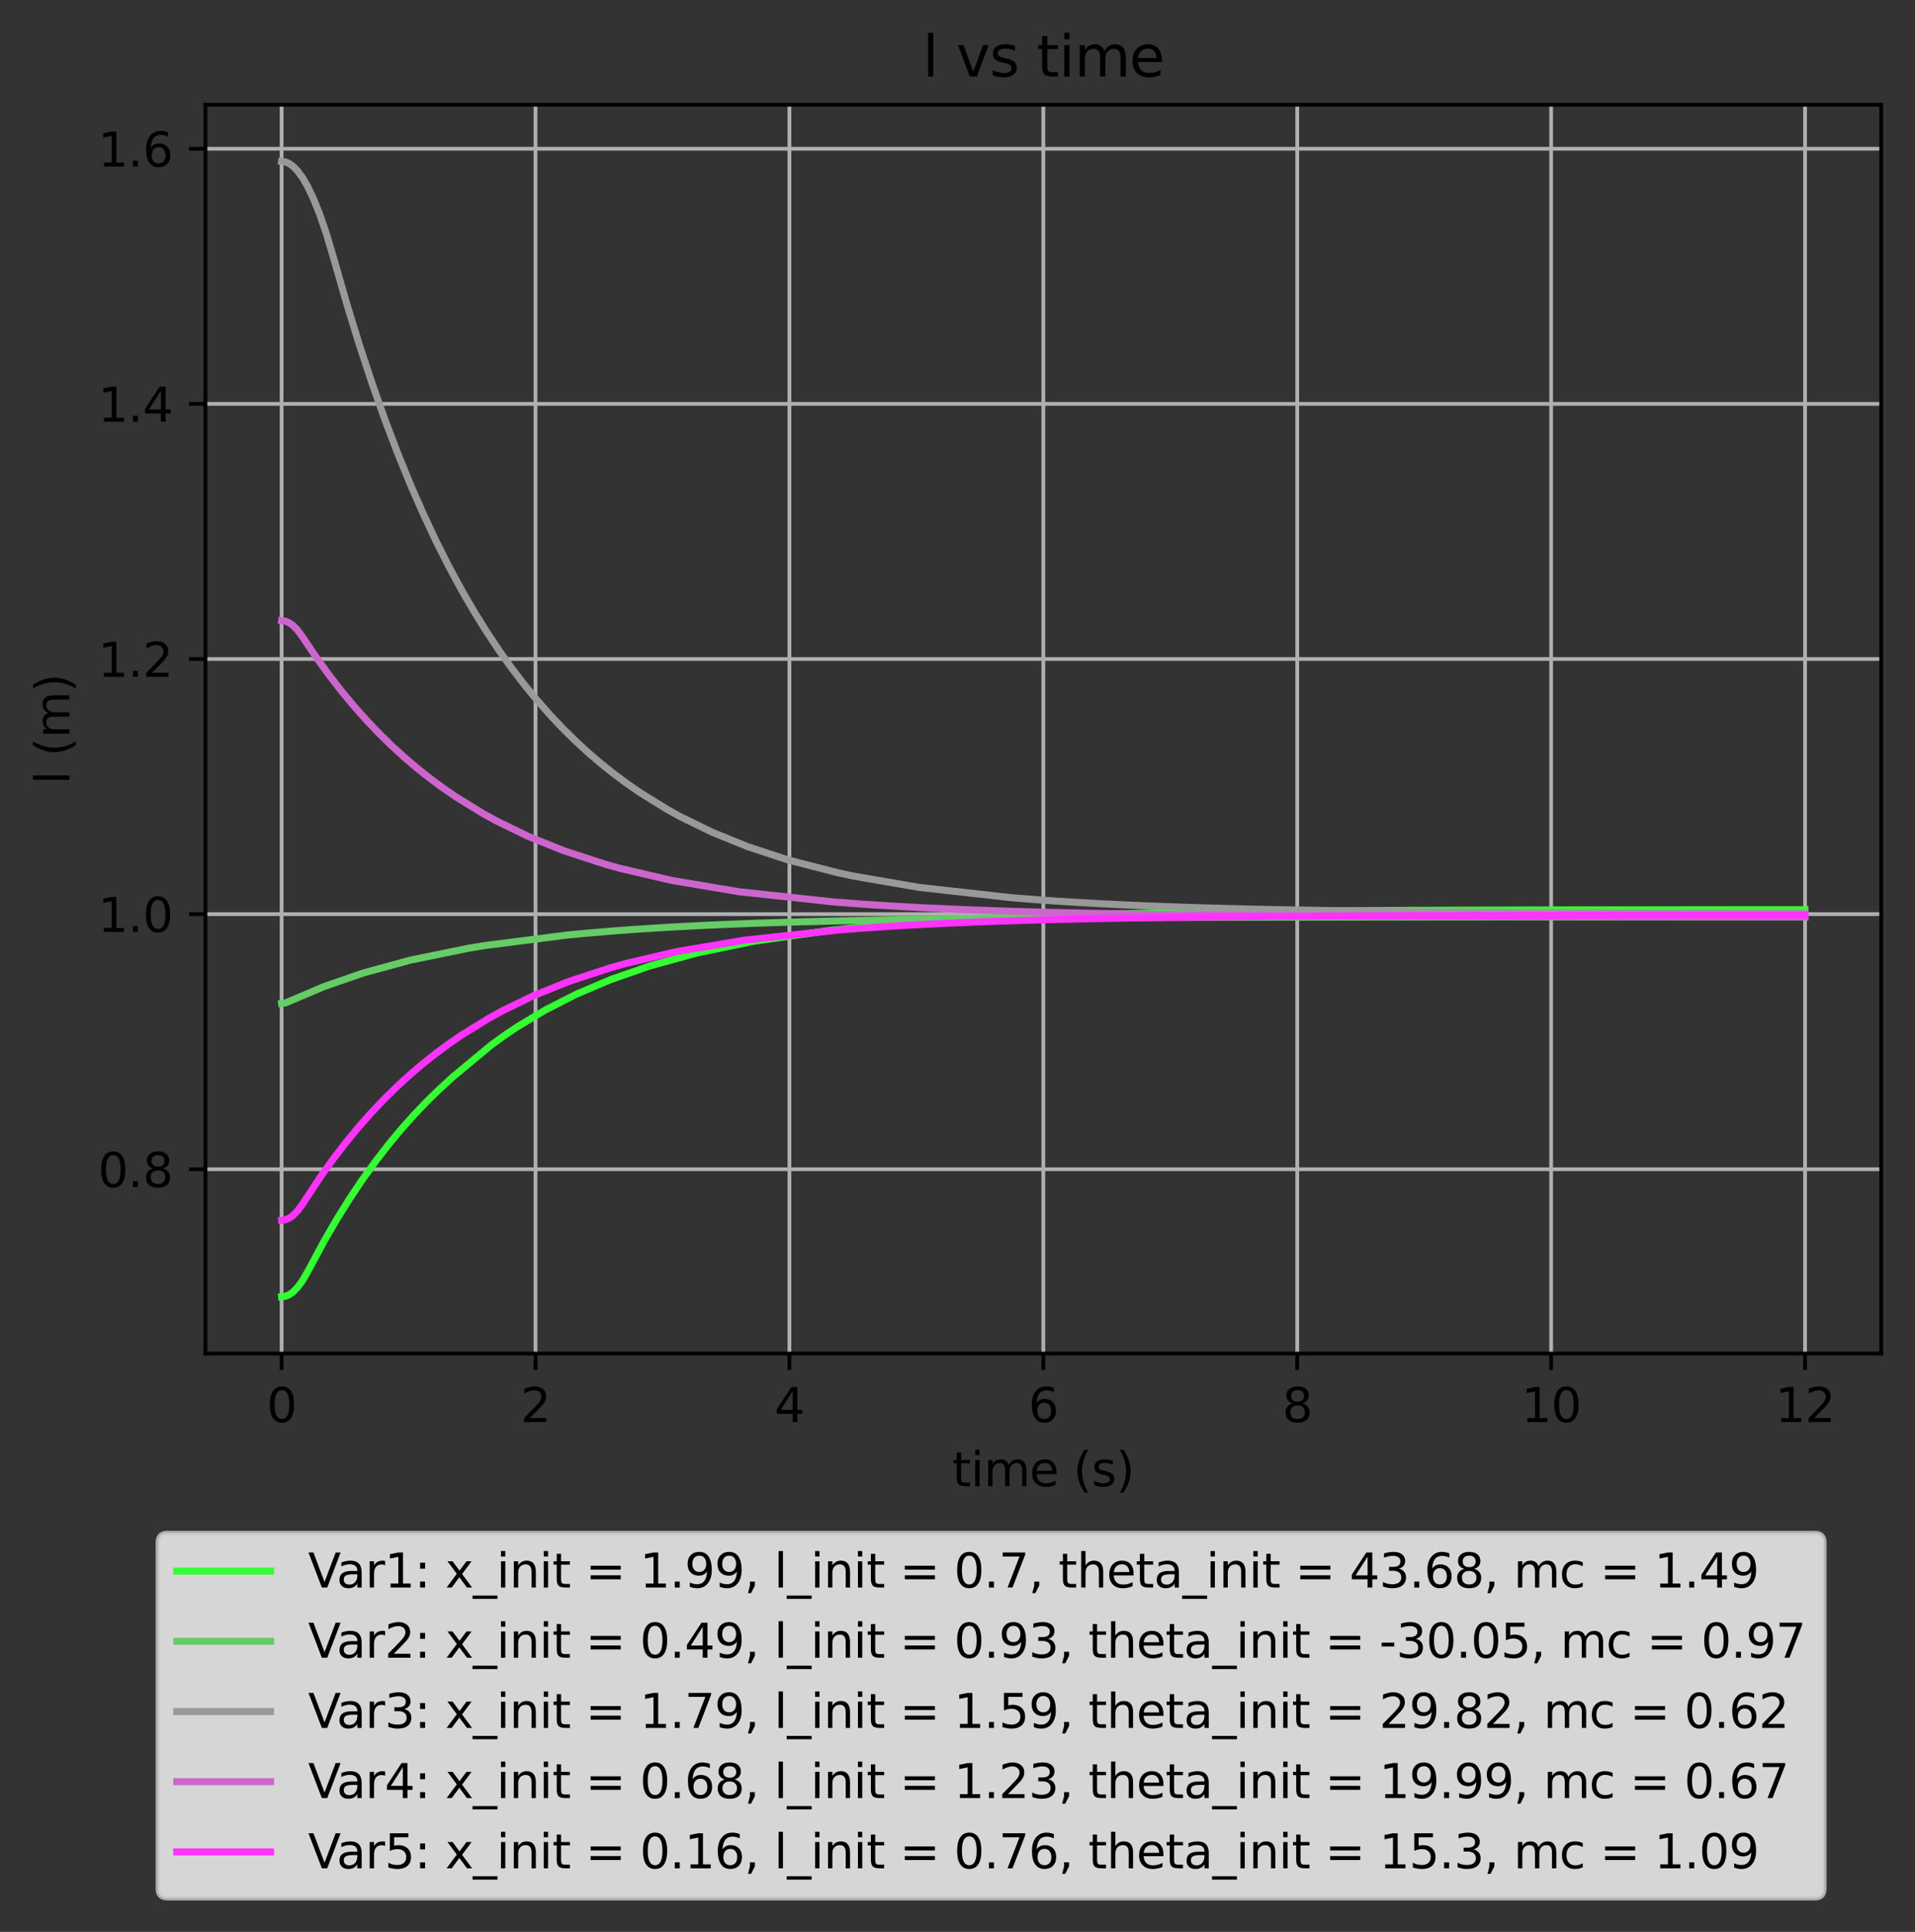 <?xml version="1.0" encoding="utf-8" standalone="no"?>
<!DOCTYPE svg PUBLIC "-//W3C//DTD SVG 1.1//EN"
  "http://www.w3.org/Graphics/SVG/1.1/DTD/svg11.dtd">
<svg xmlns:xlink="http://www.w3.org/1999/xlink" width="408.101pt" height="411.675pt" viewBox="0 0 408.101 411.675" xmlns="http://www.w3.org/2000/svg" version="1.1">
 <rect x="0" y="0" width="408.101" height="411.675" fill="#333333" stroke="none"/>
 <defs>
  <style type="text/css">*{stroke-linejoin: round; stroke-linecap: butt}</style>
 </defs>
 <g id="figure_1">
  <g id="patch_1">
   <path d="M 0 411.675 
L 408.101 411.675 
L 408.101 -0 
L 0 -0 
L 0 411.675 
z
" style="fill: none"/>
  </g>
  <g id="axes_1">
   <g id="patch_2">
    <path d="M 43.781 288.43 
L 400.901 288.43 
L 400.901 22.318 
L 43.781 22.318 
L 43.781 288.43 
z
" style="fill: none"/>
   </g>
   <g id="matplotlib.axis_1">
    <g id="xtick_1">
     <g id="line2d_1">
      <path d="M 60.014 288.43 
L 60.014 22.318 
" clip-path="url(#pebc36846d0)" style="fill: none; stroke: #b0b0b0; stroke-width: 0.8; stroke-linecap: square"/>
     </g>
     <g id="line2d_2">
      <defs>
       <path id="m6b772e5f2e" d="M 0 0 
L 0 3.5 
" style="stroke: #000000; stroke-width: 0.8"/>
      </defs>
      <g>
       <use xlink:href="#m6b772e5f2e" x="60.014" y="288.43" style="stroke: #000000; stroke-width: 0.8"/>
      </g>
     </g>
     <g id="text_1">
      <!-- 0 -->
      <g transform="translate(56.833 303.029) scale(0.1 -0.1)">
       <defs>
        <path id="DejaVuSans-30" d="M 2034 4250 
Q 1547 4250 1301 3770 
Q 1056 3291 1056 2328 
Q 1056 1369 1301 889 
Q 1547 409 2034 409 
Q 2525 409 2770 889 
Q 3016 1369 3016 2328 
Q 3016 3291 2770 3770 
Q 2525 4250 2034 4250 
z
M 2034 4750 
Q 2819 4750 3233 4129 
Q 3647 3509 3647 2328 
Q 3647 1150 3233 529 
Q 2819 -91 2034 -91 
Q 1250 -91 836 529 
Q 422 1150 422 2328 
Q 422 3509 836 4129 
Q 1250 4750 2034 4750 
z
" transform="scale(0.016)"/>
       </defs>
       <use xlink:href="#DejaVuSans-30"/>
      </g>
     </g>
    </g>
    <g id="xtick_2">
     <g id="line2d_3">
      <path d="M 114.123 288.43 
L 114.123 22.318 
" clip-path="url(#pebc36846d0)" style="fill: none; stroke: #b0b0b0; stroke-width: 0.8; stroke-linecap: square"/>
     </g>
     <g id="line2d_4">
      <g>
       <use xlink:href="#m6b772e5f2e" x="114.123" y="288.43" style="stroke: #000000; stroke-width: 0.8"/>
      </g>
     </g>
     <g id="text_2">
      <!-- 2 -->
      <g transform="translate(110.942 303.029) scale(0.1 -0.1)">
       <defs>
        <path id="DejaVuSans-32" d="M 1228 531 
L 3431 531 
L 3431 0 
L 469 0 
L 469 531 
Q 828 903 1448 1529 
Q 2069 2156 2228 2338 
Q 2531 2678 2651 2914 
Q 2772 3150 2772 3378 
Q 2772 3750 2511 3984 
Q 2250 4219 1831 4219 
Q 1534 4219 1204 4116 
Q 875 4013 500 3803 
L 500 4441 
Q 881 4594 1212 4672 
Q 1544 4750 1819 4750 
Q 2544 4750 2975 4387 
Q 3406 4025 3406 3419 
Q 3406 3131 3298 2873 
Q 3191 2616 2906 2266 
Q 2828 2175 2409 1742 
Q 1991 1309 1228 531 
z
" transform="scale(0.016)"/>
       </defs>
       <use xlink:href="#DejaVuSans-32"/>
      </g>
     </g>
    </g>
    <g id="xtick_3">
     <g id="line2d_5">
      <path d="M 168.232 288.43 
L 168.232 22.318 
" clip-path="url(#pebc36846d0)" style="fill: none; stroke: #b0b0b0; stroke-width: 0.8; stroke-linecap: square"/>
     </g>
     <g id="line2d_6">
      <g>
       <use xlink:href="#m6b772e5f2e" x="168.232" y="288.43" style="stroke: #000000; stroke-width: 0.8"/>
      </g>
     </g>
     <g id="text_3">
      <!-- 4 -->
      <g transform="translate(165.051 303.029) scale(0.1 -0.1)">
       <defs>
        <path id="DejaVuSans-34" d="M 2419 4116 
L 825 1625 
L 2419 1625 
L 2419 4116 
z
M 2253 4666 
L 3047 4666 
L 3047 1625 
L 3713 1625 
L 3713 1100 
L 3047 1100 
L 3047 0 
L 2419 0 
L 2419 1100 
L 313 1100 
L 313 1709 
L 2253 4666 
z
" transform="scale(0.016)"/>
       </defs>
       <use xlink:href="#DejaVuSans-34"/>
      </g>
     </g>
    </g>
    <g id="xtick_4">
     <g id="line2d_7">
      <path d="M 222.341 288.43 
L 222.341 22.318 
" clip-path="url(#pebc36846d0)" style="fill: none; stroke: #b0b0b0; stroke-width: 0.8; stroke-linecap: square"/>
     </g>
     <g id="line2d_8">
      <g>
       <use xlink:href="#m6b772e5f2e" x="222.341" y="288.43" style="stroke: #000000; stroke-width: 0.8"/>
      </g>
     </g>
     <g id="text_4">
      <!-- 6 -->
      <g transform="translate(219.16 303.029) scale(0.1 -0.1)">
       <defs>
        <path id="DejaVuSans-36" d="M 2113 2584 
Q 1688 2584 1439 2293 
Q 1191 2003 1191 1497 
Q 1191 994 1439 701 
Q 1688 409 2113 409 
Q 2538 409 2786 701 
Q 3034 994 3034 1497 
Q 3034 2003 2786 2293 
Q 2538 2584 2113 2584 
z
M 3366 4563 
L 3366 3988 
Q 3128 4100 2886 4159 
Q 2644 4219 2406 4219 
Q 1781 4219 1451 3797 
Q 1122 3375 1075 2522 
Q 1259 2794 1537 2939 
Q 1816 3084 2150 3084 
Q 2853 3084 3261 2657 
Q 3669 2231 3669 1497 
Q 3669 778 3244 343 
Q 2819 -91 2113 -91 
Q 1303 -91 875 529 
Q 447 1150 447 2328 
Q 447 3434 972 4092 
Q 1497 4750 2381 4750 
Q 2619 4750 2861 4703 
Q 3103 4656 3366 4563 
z
" transform="scale(0.016)"/>
       </defs>
       <use xlink:href="#DejaVuSans-36"/>
      </g>
     </g>
    </g>
    <g id="xtick_5">
     <g id="line2d_9">
      <path d="M 276.45 288.43 
L 276.45 22.318 
" clip-path="url(#pebc36846d0)" style="fill: none; stroke: #b0b0b0; stroke-width: 0.8; stroke-linecap: square"/>
     </g>
     <g id="line2d_10">
      <g>
       <use xlink:href="#m6b772e5f2e" x="276.45" y="288.43" style="stroke: #000000; stroke-width: 0.8"/>
      </g>
     </g>
     <g id="text_5">
      <!-- 8 -->
      <g transform="translate(273.269 303.029) scale(0.1 -0.1)">
       <defs>
        <path id="DejaVuSans-38" d="M 2034 2216 
Q 1584 2216 1326 1975 
Q 1069 1734 1069 1313 
Q 1069 891 1326 650 
Q 1584 409 2034 409 
Q 2484 409 2743 651 
Q 3003 894 3003 1313 
Q 3003 1734 2745 1975 
Q 2488 2216 2034 2216 
z
M 1403 2484 
Q 997 2584 770 2862 
Q 544 3141 544 3541 
Q 544 4100 942 4425 
Q 1341 4750 2034 4750 
Q 2731 4750 3128 4425 
Q 3525 4100 3525 3541 
Q 3525 3141 3298 2862 
Q 3072 2584 2669 2484 
Q 3125 2378 3379 2068 
Q 3634 1759 3634 1313 
Q 3634 634 3220 271 
Q 2806 -91 2034 -91 
Q 1263 -91 848 271 
Q 434 634 434 1313 
Q 434 1759 690 2068 
Q 947 2378 1403 2484 
z
M 1172 3481 
Q 1172 3119 1398 2916 
Q 1625 2713 2034 2713 
Q 2441 2713 2670 2916 
Q 2900 3119 2900 3481 
Q 2900 3844 2670 4047 
Q 2441 4250 2034 4250 
Q 1625 4250 1398 4047 
Q 1172 3844 1172 3481 
z
" transform="scale(0.016)"/>
       </defs>
       <use xlink:href="#DejaVuSans-38"/>
      </g>
     </g>
    </g>
    <g id="xtick_6">
     <g id="line2d_11">
      <path d="M 330.559 288.43 
L 330.559 22.318 
" clip-path="url(#pebc36846d0)" style="fill: none; stroke: #b0b0b0; stroke-width: 0.8; stroke-linecap: square"/>
     </g>
     <g id="line2d_12">
      <g>
       <use xlink:href="#m6b772e5f2e" x="330.559" y="288.43" style="stroke: #000000; stroke-width: 0.8"/>
      </g>
     </g>
     <g id="text_6">
      <!-- 10 -->
      <g transform="translate(324.197 303.029) scale(0.1 -0.1)">
       <defs>
        <path id="DejaVuSans-31" d="M 794 531 
L 1825 531 
L 1825 4091 
L 703 3866 
L 703 4441 
L 1819 4666 
L 2450 4666 
L 2450 531 
L 3481 531 
L 3481 0 
L 794 0 
L 794 531 
z
" transform="scale(0.016)"/>
       </defs>
       <use xlink:href="#DejaVuSans-31"/>
       <use xlink:href="#DejaVuSans-30" x="63.623"/>
      </g>
     </g>
    </g>
    <g id="xtick_7">
     <g id="line2d_13">
      <path d="M 384.669 288.43 
L 384.669 22.318 
" clip-path="url(#pebc36846d0)" style="fill: none; stroke: #b0b0b0; stroke-width: 0.8; stroke-linecap: square"/>
     </g>
     <g id="line2d_14">
      <g>
       <use xlink:href="#m6b772e5f2e" x="384.669" y="288.43" style="stroke: #000000; stroke-width: 0.8"/>
      </g>
     </g>
     <g id="text_7">
      <!-- 12 -->
      <g transform="translate(378.306 303.029) scale(0.1 -0.1)">
       <use xlink:href="#DejaVuSans-31"/>
       <use xlink:href="#DejaVuSans-32" x="63.623"/>
      </g>
     </g>
    </g>
    <g id="text_8">
     <!-- time (s) -->
     <g transform="translate(202.95 316.707) scale(0.1 -0.1)">
      <defs>
       <path id="DejaVuSans-74" d="M 1172 4494 
L 1172 3500 
L 2356 3500 
L 2356 3053 
L 1172 3053 
L 1172 1153 
Q 1172 725 1289 603 
Q 1406 481 1766 481 
L 2356 481 
L 2356 0 
L 1766 0 
Q 1100 0 847 248 
Q 594 497 594 1153 
L 594 3053 
L 172 3053 
L 172 3500 
L 594 3500 
L 594 4494 
L 1172 4494 
z
" transform="scale(0.016)"/>
       <path id="DejaVuSans-69" d="M 603 3500 
L 1178 3500 
L 1178 0 
L 603 0 
L 603 3500 
z
M 603 4863 
L 1178 4863 
L 1178 4134 
L 603 4134 
L 603 4863 
z
" transform="scale(0.016)"/>
       <path id="DejaVuSans-6d" d="M 3328 2828 
Q 3544 3216 3844 3400 
Q 4144 3584 4550 3584 
Q 5097 3584 5394 3201 
Q 5691 2819 5691 2113 
L 5691 0 
L 5113 0 
L 5113 2094 
Q 5113 2597 4934 2840 
Q 4756 3084 4391 3084 
Q 3944 3084 3684 2787 
Q 3425 2491 3425 1978 
L 3425 0 
L 2847 0 
L 2847 2094 
Q 2847 2600 2669 2842 
Q 2491 3084 2119 3084 
Q 1678 3084 1418 2786 
Q 1159 2488 1159 1978 
L 1159 0 
L 581 0 
L 581 3500 
L 1159 3500 
L 1159 2956 
Q 1356 3278 1631 3431 
Q 1906 3584 2284 3584 
Q 2666 3584 2933 3390 
Q 3200 3197 3328 2828 
z
" transform="scale(0.016)"/>
       <path id="DejaVuSans-65" d="M 3597 1894 
L 3597 1613 
L 953 1613 
Q 991 1019 1311 708 
Q 1631 397 2203 397 
Q 2534 397 2845 478 
Q 3156 559 3463 722 
L 3463 178 
Q 3153 47 2828 -22 
Q 2503 -91 2169 -91 
Q 1331 -91 842 396 
Q 353 884 353 1716 
Q 353 2575 817 3079 
Q 1281 3584 2069 3584 
Q 2775 3584 3186 3129 
Q 3597 2675 3597 1894 
z
M 3022 2063 
Q 3016 2534 2758 2815 
Q 2500 3097 2075 3097 
Q 1594 3097 1305 2825 
Q 1016 2553 972 2059 
L 3022 2063 
z
" transform="scale(0.016)"/>
       <path id="DejaVuSans-20" transform="scale(0.016)"/>
       <path id="DejaVuSans-28" d="M 1984 4856 
Q 1566 4138 1362 3434 
Q 1159 2731 1159 2009 
Q 1159 1288 1364 580 
Q 1569 -128 1984 -844 
L 1484 -844 
Q 1016 -109 783 600 
Q 550 1309 550 2009 
Q 550 2706 781 3412 
Q 1013 4119 1484 4856 
L 1984 4856 
z
" transform="scale(0.016)"/>
       <path id="DejaVuSans-73" d="M 2834 3397 
L 2834 2853 
Q 2591 2978 2328 3040 
Q 2066 3103 1784 3103 
Q 1356 3103 1142 2972 
Q 928 2841 928 2578 
Q 928 2378 1081 2264 
Q 1234 2150 1697 2047 
L 1894 2003 
Q 2506 1872 2764 1633 
Q 3022 1394 3022 966 
Q 3022 478 2636 193 
Q 2250 -91 1575 -91 
Q 1294 -91 989 -36 
Q 684 19 347 128 
L 347 722 
Q 666 556 975 473 
Q 1284 391 1588 391 
Q 1994 391 2212 530 
Q 2431 669 2431 922 
Q 2431 1156 2273 1281 
Q 2116 1406 1581 1522 
L 1381 1569 
Q 847 1681 609 1914 
Q 372 2147 372 2553 
Q 372 3047 722 3315 
Q 1072 3584 1716 3584 
Q 2034 3584 2315 3537 
Q 2597 3491 2834 3397 
z
" transform="scale(0.016)"/>
       <path id="DejaVuSans-29" d="M 513 4856 
L 1013 4856 
Q 1481 4119 1714 3412 
Q 1947 2706 1947 2009 
Q 1947 1309 1714 600 
Q 1481 -109 1013 -844 
L 513 -844 
Q 928 -128 1133 580 
Q 1338 1288 1338 2009 
Q 1338 2731 1133 3434 
Q 928 4138 513 4856 
z
" transform="scale(0.016)"/>
      </defs>
      <use xlink:href="#DejaVuSans-74"/>
      <use xlink:href="#DejaVuSans-69" x="39.209"/>
      <use xlink:href="#DejaVuSans-6d" x="66.992"/>
      <use xlink:href="#DejaVuSans-65" x="164.404"/>
      <use xlink:href="#DejaVuSans-20" x="225.928"/>
      <use xlink:href="#DejaVuSans-28" x="257.715"/>
      <use xlink:href="#DejaVuSans-73" x="296.729"/>
      <use xlink:href="#DejaVuSans-29" x="348.828"/>
     </g>
    </g>
   </g>
   <g id="matplotlib.axis_2">
    <g id="ytick_1">
     <g id="line2d_15">
      <path d="M 43.781 249.152 
L 400.901 249.152 
" clip-path="url(#pebc36846d0)" style="fill: none; stroke: #b0b0b0; stroke-width: 0.8; stroke-linecap: square"/>
     </g>
     <g id="line2d_16">
      <defs>
       <path id="m6f02377fec" d="M 0 0 
L -3.5 0 
" style="stroke: #000000; stroke-width: 0.8"/>
      </defs>
      <g>
       <use xlink:href="#m6f02377fec" x="43.781" y="249.152" style="stroke: #000000; stroke-width: 0.8"/>
      </g>
     </g>
     <g id="text_9">
      <!-- 0.8 -->
      <g transform="translate(20.878 252.951) scale(0.1 -0.1)">
       <defs>
        <path id="DejaVuSans-2e" d="M 684 794 
L 1344 794 
L 1344 0 
L 684 0 
L 684 794 
z
" transform="scale(0.016)"/>
       </defs>
       <use xlink:href="#DejaVuSans-30"/>
       <use xlink:href="#DejaVuSans-2e" x="63.623"/>
       <use xlink:href="#DejaVuSans-38" x="95.41"/>
      </g>
     </g>
    </g>
    <g id="ytick_2">
     <g id="line2d_17">
      <path d="M 43.781 194.788 
L 400.901 194.788 
" clip-path="url(#pebc36846d0)" style="fill: none; stroke: #b0b0b0; stroke-width: 0.8; stroke-linecap: square"/>
     </g>
     <g id="line2d_18">
      <g>
       <use xlink:href="#m6f02377fec" x="43.781" y="194.788" style="stroke: #000000; stroke-width: 0.8"/>
      </g>
     </g>
     <g id="text_10">
      <!-- 1.0 -->
      <g transform="translate(20.878 198.587) scale(0.1 -0.1)">
       <use xlink:href="#DejaVuSans-31"/>
       <use xlink:href="#DejaVuSans-2e" x="63.623"/>
       <use xlink:href="#DejaVuSans-30" x="95.41"/>
      </g>
     </g>
    </g>
    <g id="ytick_3">
     <g id="line2d_19">
      <path d="M 43.781 140.424 
L 400.901 140.424 
" clip-path="url(#pebc36846d0)" style="fill: none; stroke: #b0b0b0; stroke-width: 0.8; stroke-linecap: square"/>
     </g>
     <g id="line2d_20">
      <g>
       <use xlink:href="#m6f02377fec" x="43.781" y="140.424" style="stroke: #000000; stroke-width: 0.8"/>
      </g>
     </g>
     <g id="text_11">
      <!-- 1.2 -->
      <g transform="translate(20.878 144.223) scale(0.1 -0.1)">
       <use xlink:href="#DejaVuSans-31"/>
       <use xlink:href="#DejaVuSans-2e" x="63.623"/>
       <use xlink:href="#DejaVuSans-32" x="95.41"/>
      </g>
     </g>
    </g>
    <g id="ytick_4">
     <g id="line2d_21">
      <path d="M 43.781 86.06 
L 400.901 86.06 
" clip-path="url(#pebc36846d0)" style="fill: none; stroke: #b0b0b0; stroke-width: 0.8; stroke-linecap: square"/>
     </g>
     <g id="line2d_22">
      <g>
       <use xlink:href="#m6f02377fec" x="43.781" y="86.06" style="stroke: #000000; stroke-width: 0.8"/>
      </g>
     </g>
     <g id="text_12">
      <!-- 1.4 -->
      <g transform="translate(20.878 89.859) scale(0.1 -0.1)">
       <use xlink:href="#DejaVuSans-31"/>
       <use xlink:href="#DejaVuSans-2e" x="63.623"/>
       <use xlink:href="#DejaVuSans-34" x="95.41"/>
      </g>
     </g>
    </g>
    <g id="ytick_5">
     <g id="line2d_23">
      <path d="M 43.781 31.696 
L 400.901 31.696 
" clip-path="url(#pebc36846d0)" style="fill: none; stroke: #b0b0b0; stroke-width: 0.8; stroke-linecap: square"/>
     </g>
     <g id="line2d_24">
      <g>
       <use xlink:href="#m6f02377fec" x="43.781" y="31.696" style="stroke: #000000; stroke-width: 0.8"/>
      </g>
     </g>
     <g id="text_13">
      <!-- 1.6 -->
      <g transform="translate(20.878 35.495) scale(0.1 -0.1)">
       <use xlink:href="#DejaVuSans-31"/>
       <use xlink:href="#DejaVuSans-2e" x="63.623"/>
       <use xlink:href="#DejaVuSans-36" x="95.41"/>
      </g>
     </g>
    </g>
    <g id="text_14">
     <!-- l (m) -->
     <g transform="translate(14.798 167.124) rotate(-90) scale(0.1 -0.1)">
      <defs>
       <path id="DejaVuSans-6c" d="M 603 4863 
L 1178 4863 
L 1178 0 
L 603 0 
L 603 4863 
z
" transform="scale(0.016)"/>
      </defs>
      <use xlink:href="#DejaVuSans-6c"/>
      <use xlink:href="#DejaVuSans-20" x="27.783"/>
      <use xlink:href="#DejaVuSans-28" x="59.57"/>
      <use xlink:href="#DejaVuSans-6d" x="98.584"/>
      <use xlink:href="#DejaVuSans-29" x="195.996"/>
     </g>
    </g>
   </g>
   <g id="line2d_25">
    <path d="M 60.014 276.334 
L 60.826 276.233 
L 61.637 275.891 
L 62.449 275.314 
L 63.396 274.349 
L 64.478 272.873 
L 65.56 271.007 
L 69.213 264.214 
L 71.918 259.578 
L 74.623 255.256 
L 77.329 251.227 
L 80.034 247.471 
L 82.74 243.969 
L 85.445 240.704 
L 88.151 237.661 
L 90.856 234.823 
L 93.562 232.178 
L 96.538 229.448 
L 104.789 222.607 
L 107.495 220.658 
L 110.335 218.749 
L 116.287 215.185 
L 122.781 211.875 
L 130.085 208.76 
L 138.472 205.84 
L 148.482 203.092 
L 160.657 200.582 
L 176.89 198.258 
L 184.33 197.482 
L 188.117 197.14 
L 192.04 196.815 
L 197.586 196.417 
L 201.509 196.162 
L 206.785 195.866 
L 210.708 195.665 
L 215.713 195.443 
L 219.906 195.272 
L 224.641 195.108 
L 228.834 194.971 
L 233.569 194.841 
L 237.762 194.733 
L 242.497 194.63 
L 246.69 194.543 
L 251.425 194.463 
L 255.618 194.393 
L 260.082 194.333 
L 264.276 194.277 
L 268.74 194.23 
L 272.933 194.184 
L 277.397 194.147 
L 281.861 194.108 
L 286.325 194.079 
L 290.789 194.048 
L 295.253 194.026 
L 299.717 194 
L 304.181 193.983 
L 308.645 193.962 
L 313.109 193.949 
L 317.573 193.931 
L 322.037 193.922 
L 326.501 193.908 
L 330.965 193.901 
L 335.429 193.889 
L 339.893 193.884 
L 344.357 193.873 
L 348.821 193.871 
L 353.285 193.861 
L 357.749 193.86 
L 362.213 193.852 
L 366.677 193.851 
L 371.141 193.844 
L 375.605 193.845 
L 380.069 193.839 
L 384.533 193.839 
L 384.669 193.836 
L 384.669 193.836 
" clip-path="url(#pebc36846d0)" style="fill: none; stroke: #33ff33; stroke-width: 1.5; stroke-linecap: square"/>
   </g>
   <g id="line2d_26">
    <path d="M 60.014 213.815 
L 60.826 213.714 
L 61.773 213.319 
L 69.077 210.223 
L 77.464 207.321 
L 87.474 204.59 
L 99.784 202.074 
L 103.166 201.508 
L 120.887 199.251 
L 124.539 198.897 
L 130.626 198.385 
L 134.549 198.091 
L 139.825 197.746 
L 143.748 197.513 
L 148.753 197.256 
L 152.676 197.07 
L 157.681 196.867 
L 161.874 196.709 
L 166.609 196.558 
L 170.802 196.432 
L 175.537 196.313 
L 179.73 196.213 
L 184.465 196.119 
L 188.658 196.038 
L 193.122 195.969 
L 197.316 195.904 
L 201.78 195.849 
L 205.973 195.796 
L 210.437 195.753 
L 214.766 195.713 
L 219.23 195.672 
L 223.694 195.642 
L 228.158 195.609 
L 232.622 195.586 
L 237.086 195.56 
L 241.55 195.542 
L 246.014 195.52 
L 250.478 195.507 
L 254.942 195.489 
L 259.406 195.479 
L 263.87 195.464 
L 268.334 195.457 
L 272.798 195.444 
L 277.262 195.44 
L 281.726 195.429 
L 286.19 195.426 
L 290.654 195.416 
L 295.118 195.415 
L 299.582 195.407 
L 304.046 195.406 
L 308.51 195.399 
L 312.974 195.399 
L 317.438 195.393 
L 321.902 195.393 
L 326.366 195.388 
L 330.83 195.389 
L 335.294 195.384 
L 339.758 195.386 
L 344.222 195.381 
L 348.686 195.383 
L 353.15 195.378 
L 357.614 195.381 
L 362.078 195.376 
L 366.542 195.379 
L 371.006 195.375 
L 375.47 195.378 
L 379.934 195.374 
L 384.398 195.376 
L 384.669 195.376 
L 384.669 195.376 
" clip-path="url(#pebc36846d0)" style="fill: none; stroke: #66cc66; stroke-width: 1.5; stroke-linecap: square"/>
   </g>
   <g id="line2d_27">
    <path d="M 60.014 34.414 
L 60.826 34.516 
L 61.637 34.857 
L 62.449 35.435 
L 63.396 36.399 
L 64.478 37.876 
L 65.56 39.741 
L 66.778 42.291 
L 68.13 45.667 
L 69.618 50.019 
L 71.242 55.499 
L 73.947 64.918 
L 76.653 73.7 
L 79.358 81.887 
L 82.063 89.519 
L 84.769 96.635 
L 87.474 103.269 
L 90.18 109.453 
L 92.885 115.219 
L 95.591 120.594 
L 98.296 125.605 
L 101.002 130.277 
L 103.707 134.633 
L 106.413 138.693 
L 109.118 142.479 
L 111.823 146.008 
L 114.529 149.298 
L 117.234 152.365 
L 119.94 155.225 
L 122.645 157.891 
L 125.351 160.376 
L 128.056 162.693 
L 130.762 164.854 
L 133.467 166.868 
L 136.308 168.839 
L 142.125 172.44 
L 144.965 174.016 
L 151.729 177.325 
L 159.304 180.404 
L 167.962 183.257 
L 178.378 185.936 
L 181.759 186.666 
L 195.828 189.089 
L 215.578 191.295 
L 221.394 191.754 
L 225.317 192.031 
L 230.593 192.356 
L 234.516 192.575 
L 239.521 192.818 
L 243.579 192.995 
L 247.773 193.163 
L 252.507 193.325 
L 256.701 193.459 
L 261.435 193.587 
L 265.629 193.694 
L 270.363 193.794 
L 274.557 193.88 
L 279.291 193.959 
L 283.485 194.028 
L 287.949 194.086 
L 292.142 194.142 
L 296.606 194.188 
L 300.799 194.233 
L 305.263 194.269 
L 309.727 194.308 
L 314.191 194.336 
L 318.655 194.367 
L 323.119 194.389 
L 327.583 194.415 
L 332.047 194.431 
L 336.511 194.452 
L 340.975 194.464 
L 345.439 194.482 
L 349.903 194.491 
L 354.367 194.505 
L 358.831 194.512 
L 363.295 194.524 
L 367.759 194.528 
L 372.223 194.539 
L 376.687 194.541 
L 381.151 194.55 
L 384.669 194.554 
L 384.669 194.554 
" clip-path="url(#pebc36846d0)" style="fill: none; stroke: #999999; stroke-width: 1.5; stroke-linecap: square"/>
   </g>
   <g id="line2d_28">
    <path d="M 60.014 132.269 
L 60.826 132.371 
L 61.637 132.713 
L 62.449 133.29 
L 63.396 134.254 
L 64.478 135.731 
L 67.183 139.77 
L 69.889 143.535 
L 72.594 147.045 
L 75.3 150.318 
L 78.005 153.369 
L 80.711 156.213 
L 83.416 158.865 
L 86.122 161.337 
L 88.827 163.641 
L 91.533 165.79 
L 94.238 167.793 
L 97.079 169.754 
L 102.895 173.336 
L 105.736 174.903 
L 112.5 178.195 
L 120.075 181.257 
L 128.868 184.13 
L 131.979 185.004 
L 143.071 187.595 
L 157.41 190.009 
L 177.701 192.202 
L 183.518 192.643 
L 187.441 192.91 
L 192.717 193.221 
L 196.639 193.432 
L 201.645 193.665 
L 205.703 193.835 
L 209.896 193.996 
L 214.631 194.152 
L 218.824 194.28 
L 223.559 194.403 
L 227.752 194.506 
L 232.487 194.603 
L 236.68 194.685 
L 241.144 194.757 
L 245.338 194.823 
L 249.802 194.88 
L 253.995 194.933 
L 258.459 194.978 
L 262.653 195.022 
L 267.117 195.057 
L 271.581 195.094 
L 276.045 195.121 
L 280.509 195.152 
L 284.973 195.172 
L 289.437 195.197 
L 293.901 195.213 
L 298.365 195.233 
L 302.829 195.245 
L 307.293 195.262 
L 311.757 195.271 
L 316.221 195.285 
L 320.685 195.291 
L 325.149 195.303 
L 329.613 195.307 
L 334.077 195.317 
L 338.541 195.32 
L 343.005 195.329 
L 347.469 195.33 
L 351.933 195.338 
L 356.397 195.338 
L 360.861 195.345 
L 365.325 195.344 
L 369.789 195.35 
L 374.253 195.349 
L 378.717 195.355 
L 383.181 195.353 
L 384.669 195.357 
L 384.669 195.357 
" clip-path="url(#pebc36846d0)" style="fill: none; stroke: #cc66cc; stroke-width: 1.5; stroke-linecap: square"/>
   </g>
   <g id="line2d_29">
    <path d="M 60.014 260.025 
L 60.826 259.923 
L 61.637 259.582 
L 62.449 259.004 
L 63.396 258.04 
L 64.478 256.563 
L 68.401 250.613 
L 71.106 246.846 
L 73.812 243.334 
L 76.517 240.059 
L 79.223 237.007 
L 81.928 234.161 
L 84.634 231.508 
L 87.339 229.034 
L 90.045 226.729 
L 92.75 224.579 
L 95.455 222.575 
L 98.296 220.613 
L 104.113 217.029 
L 106.954 215.461 
L 113.717 212.167 
L 121.293 209.104 
L 130.085 206.229 
L 133.197 205.354 
L 144.289 202.762 
L 158.628 200.347 
L 178.783 198.167 
L 182.706 197.855 
L 188.253 197.474 
L 192.175 197.23 
L 197.451 196.946 
L 201.374 196.753 
L 206.379 196.54 
L 210.573 196.377 
L 215.307 196.219 
L 219.501 196.088 
L 224.235 195.964 
L 228.429 195.859 
L 233.163 195.761 
L 237.357 195.678 
L 242.091 195.601 
L 246.285 195.534 
L 250.749 195.477 
L 254.942 195.423 
L 259.406 195.378 
L 263.599 195.334 
L 268.063 195.299 
L 272.527 195.261 
L 276.991 195.234 
L 281.455 195.203 
L 285.919 195.182 
L 290.383 195.157 
L 294.847 195.141 
L 299.311 195.12 
L 303.775 195.109 
L 308.239 195.092 
L 312.703 195.083 
L 317.167 195.069 
L 321.631 195.062 
L 326.095 195.05 
L 330.559 195.046 
L 335.023 195.036 
L 339.487 195.033 
L 343.951 195.025 
L 348.415 195.023 
L 352.879 195.015 
L 357.343 195.015 
L 361.807 195.008 
L 366.271 195.009 
L 370.735 195.002 
L 375.199 195.003 
L 379.663 194.998 
L 384.127 194.999 
L 384.669 194.999 
L 384.669 194.999 
" clip-path="url(#pebc36846d0)" style="fill: none; stroke: #ff33ff; stroke-width: 1.5; stroke-linecap: square"/>
   </g>
   <g id="patch_3">
    <path d="M 43.781 288.43 
L 43.781 22.318 
" style="fill: none; stroke: #000000; stroke-width: 0.8; stroke-linejoin: miter; stroke-linecap: square"/>
   </g>
   <g id="patch_4">
    <path d="M 400.901 288.43 
L 400.901 22.318 
" style="fill: none; stroke: #000000; stroke-width: 0.8; stroke-linejoin: miter; stroke-linecap: square"/>
   </g>
   <g id="patch_5">
    <path d="M 43.781 288.43 
L 400.901 288.43 
" style="fill: none; stroke: #000000; stroke-width: 0.8; stroke-linejoin: miter; stroke-linecap: square"/>
   </g>
   <g id="patch_6">
    <path d="M 43.781 22.318 
L 400.901 22.318 
" style="fill: none; stroke: #000000; stroke-width: 0.8; stroke-linejoin: miter; stroke-linecap: square"/>
   </g>
   <g id="text_15">
    <!-- l vs time -->
    <g transform="translate(196.628 16.318) scale(0.12 -0.12)">
     <defs>
      <path id="DejaVuSans-76" d="M 191 3500 
L 800 3500 
L 1894 563 
L 2988 3500 
L 3597 3500 
L 2284 0 
L 1503 0 
L 191 3500 
z
" transform="scale(0.016)"/>
     </defs>
     <use xlink:href="#DejaVuSans-6c"/>
     <use xlink:href="#DejaVuSans-20" x="27.783"/>
     <use xlink:href="#DejaVuSans-76" x="59.57"/>
     <use xlink:href="#DejaVuSans-73" x="118.75"/>
     <use xlink:href="#DejaVuSans-20" x="170.85"/>
     <use xlink:href="#DejaVuSans-74" x="202.637"/>
     <use xlink:href="#DejaVuSans-69" x="241.846"/>
     <use xlink:href="#DejaVuSans-6d" x="269.629"/>
     <use xlink:href="#DejaVuSans-65" x="367.041"/>
    </g>
   </g>
   <g id="legend_1">
    <g id="patch_7">
     <path d="M 35.662 404.475 
L 386.759 404.475 
Q 388.759 404.475 388.759 402.475 
L 388.759 328.694 
Q 388.759 326.694 386.759 326.694 
L 35.662 326.694 
Q 33.662 326.694 33.662 328.694 
L 33.662 402.475 
Q 33.662 404.475 35.662 404.475 
z
" style="fill: #ffffff; opacity: 0.8; stroke: #cccccc; stroke-linejoin: miter"/>
    </g>
    <g id="line2d_30">
     <path d="M 37.662 334.793 
L 47.662 334.793 
L 57.662 334.793 
" style="fill: none; stroke: #33ff33; stroke-width: 1.5; stroke-linecap: square"/>
    </g>
    <g id="text_16">
     <!-- Var1: x_init = 1.99, l_init = 0.7, theta_init = 43.68, mc = 1.49 -->
     <g transform="translate(65.662 338.293) scale(0.1 -0.1)">
      <defs>
       <path id="DejaVuSans-56" d="M 1831 0 
L 50 4666 
L 709 4666 
L 2188 738 
L 3669 4666 
L 4325 4666 
L 2547 0 
L 1831 0 
z
" transform="scale(0.016)"/>
       <path id="DejaVuSans-61" d="M 2194 1759 
Q 1497 1759 1228 1600 
Q 959 1441 959 1056 
Q 959 750 1161 570 
Q 1363 391 1709 391 
Q 2188 391 2477 730 
Q 2766 1069 2766 1631 
L 2766 1759 
L 2194 1759 
z
M 3341 1997 
L 3341 0 
L 2766 0 
L 2766 531 
Q 2569 213 2275 61 
Q 1981 -91 1556 -91 
Q 1019 -91 701 211 
Q 384 513 384 1019 
Q 384 1609 779 1909 
Q 1175 2209 1959 2209 
L 2766 2209 
L 2766 2266 
Q 2766 2663 2505 2880 
Q 2244 3097 1772 3097 
Q 1472 3097 1187 3025 
Q 903 2953 641 2809 
L 641 3341 
Q 956 3463 1253 3523 
Q 1550 3584 1831 3584 
Q 2591 3584 2966 3190 
Q 3341 2797 3341 1997 
z
" transform="scale(0.016)"/>
       <path id="DejaVuSans-72" d="M 2631 2963 
Q 2534 3019 2420 3045 
Q 2306 3072 2169 3072 
Q 1681 3072 1420 2755 
Q 1159 2438 1159 1844 
L 1159 0 
L 581 0 
L 581 3500 
L 1159 3500 
L 1159 2956 
Q 1341 3275 1631 3429 
Q 1922 3584 2338 3584 
Q 2397 3584 2469 3576 
Q 2541 3569 2628 3553 
L 2631 2963 
z
" transform="scale(0.016)"/>
       <path id="DejaVuSans-3a" d="M 750 794 
L 1409 794 
L 1409 0 
L 750 0 
L 750 794 
z
M 750 3309 
L 1409 3309 
L 1409 2516 
L 750 2516 
L 750 3309 
z
" transform="scale(0.016)"/>
       <path id="DejaVuSans-78" d="M 3513 3500 
L 2247 1797 
L 3578 0 
L 2900 0 
L 1881 1375 
L 863 0 
L 184 0 
L 1544 1831 
L 300 3500 
L 978 3500 
L 1906 2253 
L 2834 3500 
L 3513 3500 
z
" transform="scale(0.016)"/>
       <path id="DejaVuSans-5f" d="M 3263 -1063 
L 3263 -1509 
L -63 -1509 
L -63 -1063 
L 3263 -1063 
z
" transform="scale(0.016)"/>
       <path id="DejaVuSans-6e" d="M 3513 2113 
L 3513 0 
L 2938 0 
L 2938 2094 
Q 2938 2591 2744 2837 
Q 2550 3084 2163 3084 
Q 1697 3084 1428 2787 
Q 1159 2491 1159 1978 
L 1159 0 
L 581 0 
L 581 3500 
L 1159 3500 
L 1159 2956 
Q 1366 3272 1645 3428 
Q 1925 3584 2291 3584 
Q 2894 3584 3203 3211 
Q 3513 2838 3513 2113 
z
" transform="scale(0.016)"/>
       <path id="DejaVuSans-3d" d="M 678 2906 
L 4684 2906 
L 4684 2381 
L 678 2381 
L 678 2906 
z
M 678 1631 
L 4684 1631 
L 4684 1100 
L 678 1100 
L 678 1631 
z
" transform="scale(0.016)"/>
       <path id="DejaVuSans-39" d="M 703 97 
L 703 672 
Q 941 559 1184 500 
Q 1428 441 1663 441 
Q 2288 441 2617 861 
Q 2947 1281 2994 2138 
Q 2813 1869 2534 1725 
Q 2256 1581 1919 1581 
Q 1219 1581 811 2004 
Q 403 2428 403 3163 
Q 403 3881 828 4315 
Q 1253 4750 1959 4750 
Q 2769 4750 3195 4129 
Q 3622 3509 3622 2328 
Q 3622 1225 3098 567 
Q 2575 -91 1691 -91 
Q 1453 -91 1209 -44 
Q 966 3 703 97 
z
M 1959 2075 
Q 2384 2075 2632 2365 
Q 2881 2656 2881 3163 
Q 2881 3666 2632 3958 
Q 2384 4250 1959 4250 
Q 1534 4250 1286 3958 
Q 1038 3666 1038 3163 
Q 1038 2656 1286 2365 
Q 1534 2075 1959 2075 
z
" transform="scale(0.016)"/>
       <path id="DejaVuSans-2c" d="M 750 794 
L 1409 794 
L 1409 256 
L 897 -744 
L 494 -744 
L 750 256 
L 750 794 
z
" transform="scale(0.016)"/>
       <path id="DejaVuSans-37" d="M 525 4666 
L 3525 4666 
L 3525 4397 
L 1831 0 
L 1172 0 
L 2766 4134 
L 525 4134 
L 525 4666 
z
" transform="scale(0.016)"/>
       <path id="DejaVuSans-68" d="M 3513 2113 
L 3513 0 
L 2938 0 
L 2938 2094 
Q 2938 2591 2744 2837 
Q 2550 3084 2163 3084 
Q 1697 3084 1428 2787 
Q 1159 2491 1159 1978 
L 1159 0 
L 581 0 
L 581 4863 
L 1159 4863 
L 1159 2956 
Q 1366 3272 1645 3428 
Q 1925 3584 2291 3584 
Q 2894 3584 3203 3211 
Q 3513 2838 3513 2113 
z
" transform="scale(0.016)"/>
       <path id="DejaVuSans-33" d="M 2597 2516 
Q 3050 2419 3304 2112 
Q 3559 1806 3559 1356 
Q 3559 666 3084 287 
Q 2609 -91 1734 -91 
Q 1441 -91 1130 -33 
Q 819 25 488 141 
L 488 750 
Q 750 597 1062 519 
Q 1375 441 1716 441 
Q 2309 441 2620 675 
Q 2931 909 2931 1356 
Q 2931 1769 2642 2001 
Q 2353 2234 1838 2234 
L 1294 2234 
L 1294 2753 
L 1863 2753 
Q 2328 2753 2575 2939 
Q 2822 3125 2822 3475 
Q 2822 3834 2567 4026 
Q 2313 4219 1838 4219 
Q 1578 4219 1281 4162 
Q 984 4106 628 3988 
L 628 4550 
Q 988 4650 1302 4700 
Q 1616 4750 1894 4750 
Q 2613 4750 3031 4423 
Q 3450 4097 3450 3541 
Q 3450 3153 3228 2886 
Q 3006 2619 2597 2516 
z
" transform="scale(0.016)"/>
       <path id="DejaVuSans-63" d="M 3122 3366 
L 3122 2828 
Q 2878 2963 2633 3030 
Q 2388 3097 2138 3097 
Q 1578 3097 1268 2742 
Q 959 2388 959 1747 
Q 959 1106 1268 751 
Q 1578 397 2138 397 
Q 2388 397 2633 464 
Q 2878 531 3122 666 
L 3122 134 
Q 2881 22 2623 -34 
Q 2366 -91 2075 -91 
Q 1284 -91 818 406 
Q 353 903 353 1747 
Q 353 2603 823 3093 
Q 1294 3584 2113 3584 
Q 2378 3584 2631 3529 
Q 2884 3475 3122 3366 
z
" transform="scale(0.016)"/>
      </defs>
      <use xlink:href="#DejaVuSans-56"/>
      <use xlink:href="#DejaVuSans-61" x="60.658"/>
      <use xlink:href="#DejaVuSans-72" x="121.938"/>
      <use xlink:href="#DejaVuSans-31" x="163.051"/>
      <use xlink:href="#DejaVuSans-3a" x="226.674"/>
      <use xlink:href="#DejaVuSans-20" x="260.365"/>
      <use xlink:href="#DejaVuSans-78" x="292.152"/>
      <use xlink:href="#DejaVuSans-5f" x="351.332"/>
      <use xlink:href="#DejaVuSans-69" x="401.332"/>
      <use xlink:href="#DejaVuSans-6e" x="429.115"/>
      <use xlink:href="#DejaVuSans-69" x="492.494"/>
      <use xlink:href="#DejaVuSans-74" x="520.277"/>
      <use xlink:href="#DejaVuSans-20" x="559.486"/>
      <use xlink:href="#DejaVuSans-3d" x="591.273"/>
      <use xlink:href="#DejaVuSans-20" x="675.062"/>
      <use xlink:href="#DejaVuSans-31" x="706.85"/>
      <use xlink:href="#DejaVuSans-2e" x="770.473"/>
      <use xlink:href="#DejaVuSans-39" x="802.26"/>
      <use xlink:href="#DejaVuSans-39" x="865.883"/>
      <use xlink:href="#DejaVuSans-2c" x="929.506"/>
      <use xlink:href="#DejaVuSans-20" x="961.293"/>
      <use xlink:href="#DejaVuSans-6c" x="993.08"/>
      <use xlink:href="#DejaVuSans-5f" x="1020.863"/>
      <use xlink:href="#DejaVuSans-69" x="1070.863"/>
      <use xlink:href="#DejaVuSans-6e" x="1098.646"/>
      <use xlink:href="#DejaVuSans-69" x="1162.025"/>
      <use xlink:href="#DejaVuSans-74" x="1189.809"/>
      <use xlink:href="#DejaVuSans-20" x="1229.018"/>
      <use xlink:href="#DejaVuSans-3d" x="1260.805"/>
      <use xlink:href="#DejaVuSans-20" x="1344.594"/>
      <use xlink:href="#DejaVuSans-30" x="1376.381"/>
      <use xlink:href="#DejaVuSans-2e" x="1440.004"/>
      <use xlink:href="#DejaVuSans-37" x="1471.791"/>
      <use xlink:href="#DejaVuSans-2c" x="1535.414"/>
      <use xlink:href="#DejaVuSans-20" x="1567.201"/>
      <use xlink:href="#DejaVuSans-74" x="1598.988"/>
      <use xlink:href="#DejaVuSans-68" x="1638.197"/>
      <use xlink:href="#DejaVuSans-65" x="1701.576"/>
      <use xlink:href="#DejaVuSans-74" x="1763.1"/>
      <use xlink:href="#DejaVuSans-61" x="1802.309"/>
      <use xlink:href="#DejaVuSans-5f" x="1863.588"/>
      <use xlink:href="#DejaVuSans-69" x="1913.588"/>
      <use xlink:href="#DejaVuSans-6e" x="1941.371"/>
      <use xlink:href="#DejaVuSans-69" x="2004.75"/>
      <use xlink:href="#DejaVuSans-74" x="2032.533"/>
      <use xlink:href="#DejaVuSans-20" x="2071.742"/>
      <use xlink:href="#DejaVuSans-3d" x="2103.529"/>
      <use xlink:href="#DejaVuSans-20" x="2187.318"/>
      <use xlink:href="#DejaVuSans-34" x="2219.105"/>
      <use xlink:href="#DejaVuSans-33" x="2282.729"/>
      <use xlink:href="#DejaVuSans-2e" x="2346.352"/>
      <use xlink:href="#DejaVuSans-36" x="2378.139"/>
      <use xlink:href="#DejaVuSans-38" x="2441.762"/>
      <use xlink:href="#DejaVuSans-2c" x="2505.385"/>
      <use xlink:href="#DejaVuSans-20" x="2537.172"/>
      <use xlink:href="#DejaVuSans-6d" x="2568.959"/>
      <use xlink:href="#DejaVuSans-63" x="2666.371"/>
      <use xlink:href="#DejaVuSans-20" x="2721.352"/>
      <use xlink:href="#DejaVuSans-3d" x="2753.139"/>
      <use xlink:href="#DejaVuSans-20" x="2836.928"/>
      <use xlink:href="#DejaVuSans-31" x="2868.715"/>
      <use xlink:href="#DejaVuSans-2e" x="2932.338"/>
      <use xlink:href="#DejaVuSans-34" x="2964.125"/>
      <use xlink:href="#DejaVuSans-39" x="3027.748"/>
     </g>
    </g>
    <g id="line2d_31">
     <path d="M 37.662 349.749 
L 47.662 349.749 
L 57.662 349.749 
" style="fill: none; stroke: #66cc66; stroke-width: 1.5; stroke-linecap: square"/>
    </g>
    <g id="text_17">
     <!-- Var2: x_init = 0.49, l_init = 0.93, theta_init = -30.05, mc = 0.97 -->
     <g transform="translate(65.662 353.249) scale(0.1 -0.1)">
      <defs>
       <path id="DejaVuSans-2d" d="M 313 2009 
L 1997 2009 
L 1997 1497 
L 313 1497 
L 313 2009 
z
" transform="scale(0.016)"/>
       <path id="DejaVuSans-35" d="M 691 4666 
L 3169 4666 
L 3169 4134 
L 1269 4134 
L 1269 2991 
Q 1406 3038 1543 3061 
Q 1681 3084 1819 3084 
Q 2600 3084 3056 2656 
Q 3513 2228 3513 1497 
Q 3513 744 3044 326 
Q 2575 -91 1722 -91 
Q 1428 -91 1123 -41 
Q 819 9 494 109 
L 494 744 
Q 775 591 1075 516 
Q 1375 441 1709 441 
Q 2250 441 2565 725 
Q 2881 1009 2881 1497 
Q 2881 1984 2565 2268 
Q 2250 2553 1709 2553 
Q 1456 2553 1204 2497 
Q 953 2441 691 2322 
L 691 4666 
z
" transform="scale(0.016)"/>
      </defs>
      <use xlink:href="#DejaVuSans-56"/>
      <use xlink:href="#DejaVuSans-61" x="60.658"/>
      <use xlink:href="#DejaVuSans-72" x="121.938"/>
      <use xlink:href="#DejaVuSans-32" x="163.051"/>
      <use xlink:href="#DejaVuSans-3a" x="226.674"/>
      <use xlink:href="#DejaVuSans-20" x="260.365"/>
      <use xlink:href="#DejaVuSans-78" x="292.152"/>
      <use xlink:href="#DejaVuSans-5f" x="351.332"/>
      <use xlink:href="#DejaVuSans-69" x="401.332"/>
      <use xlink:href="#DejaVuSans-6e" x="429.115"/>
      <use xlink:href="#DejaVuSans-69" x="492.494"/>
      <use xlink:href="#DejaVuSans-74" x="520.277"/>
      <use xlink:href="#DejaVuSans-20" x="559.486"/>
      <use xlink:href="#DejaVuSans-3d" x="591.273"/>
      <use xlink:href="#DejaVuSans-20" x="675.062"/>
      <use xlink:href="#DejaVuSans-30" x="706.85"/>
      <use xlink:href="#DejaVuSans-2e" x="770.473"/>
      <use xlink:href="#DejaVuSans-34" x="802.26"/>
      <use xlink:href="#DejaVuSans-39" x="865.883"/>
      <use xlink:href="#DejaVuSans-2c" x="929.506"/>
      <use xlink:href="#DejaVuSans-20" x="961.293"/>
      <use xlink:href="#DejaVuSans-6c" x="993.08"/>
      <use xlink:href="#DejaVuSans-5f" x="1020.863"/>
      <use xlink:href="#DejaVuSans-69" x="1070.863"/>
      <use xlink:href="#DejaVuSans-6e" x="1098.646"/>
      <use xlink:href="#DejaVuSans-69" x="1162.025"/>
      <use xlink:href="#DejaVuSans-74" x="1189.809"/>
      <use xlink:href="#DejaVuSans-20" x="1229.018"/>
      <use xlink:href="#DejaVuSans-3d" x="1260.805"/>
      <use xlink:href="#DejaVuSans-20" x="1344.594"/>
      <use xlink:href="#DejaVuSans-30" x="1376.381"/>
      <use xlink:href="#DejaVuSans-2e" x="1440.004"/>
      <use xlink:href="#DejaVuSans-39" x="1471.791"/>
      <use xlink:href="#DejaVuSans-33" x="1535.414"/>
      <use xlink:href="#DejaVuSans-2c" x="1599.037"/>
      <use xlink:href="#DejaVuSans-20" x="1630.824"/>
      <use xlink:href="#DejaVuSans-74" x="1662.611"/>
      <use xlink:href="#DejaVuSans-68" x="1701.82"/>
      <use xlink:href="#DejaVuSans-65" x="1765.199"/>
      <use xlink:href="#DejaVuSans-74" x="1826.723"/>
      <use xlink:href="#DejaVuSans-61" x="1865.932"/>
      <use xlink:href="#DejaVuSans-5f" x="1927.211"/>
      <use xlink:href="#DejaVuSans-69" x="1977.211"/>
      <use xlink:href="#DejaVuSans-6e" x="2004.994"/>
      <use xlink:href="#DejaVuSans-69" x="2068.373"/>
      <use xlink:href="#DejaVuSans-74" x="2096.156"/>
      <use xlink:href="#DejaVuSans-20" x="2135.365"/>
      <use xlink:href="#DejaVuSans-3d" x="2167.152"/>
      <use xlink:href="#DejaVuSans-20" x="2250.941"/>
      <use xlink:href="#DejaVuSans-2d" x="2282.729"/>
      <use xlink:href="#DejaVuSans-33" x="2318.812"/>
      <use xlink:href="#DejaVuSans-30" x="2382.436"/>
      <use xlink:href="#DejaVuSans-2e" x="2446.059"/>
      <use xlink:href="#DejaVuSans-30" x="2477.846"/>
      <use xlink:href="#DejaVuSans-35" x="2541.469"/>
      <use xlink:href="#DejaVuSans-2c" x="2605.092"/>
      <use xlink:href="#DejaVuSans-20" x="2636.879"/>
      <use xlink:href="#DejaVuSans-6d" x="2668.666"/>
      <use xlink:href="#DejaVuSans-63" x="2766.078"/>
      <use xlink:href="#DejaVuSans-20" x="2821.059"/>
      <use xlink:href="#DejaVuSans-3d" x="2852.846"/>
      <use xlink:href="#DejaVuSans-20" x="2936.635"/>
      <use xlink:href="#DejaVuSans-30" x="2968.422"/>
      <use xlink:href="#DejaVuSans-2e" x="3032.045"/>
      <use xlink:href="#DejaVuSans-39" x="3063.832"/>
      <use xlink:href="#DejaVuSans-37" x="3127.455"/>
     </g>
    </g>
    <g id="line2d_32">
     <path d="M 37.662 364.705 
L 47.662 364.705 
L 57.662 364.705 
" style="fill: none; stroke: #999999; stroke-width: 1.5; stroke-linecap: square"/>
    </g>
    <g id="text_18">
     <!-- Var3: x_init = 1.79, l_init = 1.59, theta_init = 29.82, mc = 0.62 -->
     <g transform="translate(65.662 368.205) scale(0.1 -0.1)">
      <use xlink:href="#DejaVuSans-56"/>
      <use xlink:href="#DejaVuSans-61" x="60.658"/>
      <use xlink:href="#DejaVuSans-72" x="121.938"/>
      <use xlink:href="#DejaVuSans-33" x="163.051"/>
      <use xlink:href="#DejaVuSans-3a" x="226.674"/>
      <use xlink:href="#DejaVuSans-20" x="260.365"/>
      <use xlink:href="#DejaVuSans-78" x="292.152"/>
      <use xlink:href="#DejaVuSans-5f" x="351.332"/>
      <use xlink:href="#DejaVuSans-69" x="401.332"/>
      <use xlink:href="#DejaVuSans-6e" x="429.115"/>
      <use xlink:href="#DejaVuSans-69" x="492.494"/>
      <use xlink:href="#DejaVuSans-74" x="520.277"/>
      <use xlink:href="#DejaVuSans-20" x="559.486"/>
      <use xlink:href="#DejaVuSans-3d" x="591.273"/>
      <use xlink:href="#DejaVuSans-20" x="675.062"/>
      <use xlink:href="#DejaVuSans-31" x="706.85"/>
      <use xlink:href="#DejaVuSans-2e" x="770.473"/>
      <use xlink:href="#DejaVuSans-37" x="802.26"/>
      <use xlink:href="#DejaVuSans-39" x="865.883"/>
      <use xlink:href="#DejaVuSans-2c" x="929.506"/>
      <use xlink:href="#DejaVuSans-20" x="961.293"/>
      <use xlink:href="#DejaVuSans-6c" x="993.08"/>
      <use xlink:href="#DejaVuSans-5f" x="1020.863"/>
      <use xlink:href="#DejaVuSans-69" x="1070.863"/>
      <use xlink:href="#DejaVuSans-6e" x="1098.646"/>
      <use xlink:href="#DejaVuSans-69" x="1162.025"/>
      <use xlink:href="#DejaVuSans-74" x="1189.809"/>
      <use xlink:href="#DejaVuSans-20" x="1229.018"/>
      <use xlink:href="#DejaVuSans-3d" x="1260.805"/>
      <use xlink:href="#DejaVuSans-20" x="1344.594"/>
      <use xlink:href="#DejaVuSans-31" x="1376.381"/>
      <use xlink:href="#DejaVuSans-2e" x="1440.004"/>
      <use xlink:href="#DejaVuSans-35" x="1471.791"/>
      <use xlink:href="#DejaVuSans-39" x="1535.414"/>
      <use xlink:href="#DejaVuSans-2c" x="1599.037"/>
      <use xlink:href="#DejaVuSans-20" x="1630.824"/>
      <use xlink:href="#DejaVuSans-74" x="1662.611"/>
      <use xlink:href="#DejaVuSans-68" x="1701.82"/>
      <use xlink:href="#DejaVuSans-65" x="1765.199"/>
      <use xlink:href="#DejaVuSans-74" x="1826.723"/>
      <use xlink:href="#DejaVuSans-61" x="1865.932"/>
      <use xlink:href="#DejaVuSans-5f" x="1927.211"/>
      <use xlink:href="#DejaVuSans-69" x="1977.211"/>
      <use xlink:href="#DejaVuSans-6e" x="2004.994"/>
      <use xlink:href="#DejaVuSans-69" x="2068.373"/>
      <use xlink:href="#DejaVuSans-74" x="2096.156"/>
      <use xlink:href="#DejaVuSans-20" x="2135.365"/>
      <use xlink:href="#DejaVuSans-3d" x="2167.152"/>
      <use xlink:href="#DejaVuSans-20" x="2250.941"/>
      <use xlink:href="#DejaVuSans-32" x="2282.729"/>
      <use xlink:href="#DejaVuSans-39" x="2346.352"/>
      <use xlink:href="#DejaVuSans-2e" x="2409.975"/>
      <use xlink:href="#DejaVuSans-38" x="2441.762"/>
      <use xlink:href="#DejaVuSans-32" x="2505.385"/>
      <use xlink:href="#DejaVuSans-2c" x="2569.008"/>
      <use xlink:href="#DejaVuSans-20" x="2600.795"/>
      <use xlink:href="#DejaVuSans-6d" x="2632.582"/>
      <use xlink:href="#DejaVuSans-63" x="2729.994"/>
      <use xlink:href="#DejaVuSans-20" x="2784.975"/>
      <use xlink:href="#DejaVuSans-3d" x="2816.762"/>
      <use xlink:href="#DejaVuSans-20" x="2900.551"/>
      <use xlink:href="#DejaVuSans-30" x="2932.338"/>
      <use xlink:href="#DejaVuSans-2e" x="2995.961"/>
      <use xlink:href="#DejaVuSans-36" x="3027.748"/>
      <use xlink:href="#DejaVuSans-32" x="3091.371"/>
     </g>
    </g>
    <g id="line2d_33">
     <path d="M 37.662 379.661 
L 47.662 379.661 
L 57.662 379.661 
" style="fill: none; stroke: #cc66cc; stroke-width: 1.5; stroke-linecap: square"/>
    </g>
    <g id="text_19">
     <!-- Var4: x_init = 0.68, l_init = 1.23, theta_init = 19.99, mc = 0.67 -->
     <g transform="translate(65.662 383.161) scale(0.1 -0.1)">
      <use xlink:href="#DejaVuSans-56"/>
      <use xlink:href="#DejaVuSans-61" x="60.658"/>
      <use xlink:href="#DejaVuSans-72" x="121.938"/>
      <use xlink:href="#DejaVuSans-34" x="163.051"/>
      <use xlink:href="#DejaVuSans-3a" x="226.674"/>
      <use xlink:href="#DejaVuSans-20" x="260.365"/>
      <use xlink:href="#DejaVuSans-78" x="292.152"/>
      <use xlink:href="#DejaVuSans-5f" x="351.332"/>
      <use xlink:href="#DejaVuSans-69" x="401.332"/>
      <use xlink:href="#DejaVuSans-6e" x="429.115"/>
      <use xlink:href="#DejaVuSans-69" x="492.494"/>
      <use xlink:href="#DejaVuSans-74" x="520.277"/>
      <use xlink:href="#DejaVuSans-20" x="559.486"/>
      <use xlink:href="#DejaVuSans-3d" x="591.273"/>
      <use xlink:href="#DejaVuSans-20" x="675.062"/>
      <use xlink:href="#DejaVuSans-30" x="706.85"/>
      <use xlink:href="#DejaVuSans-2e" x="770.473"/>
      <use xlink:href="#DejaVuSans-36" x="802.26"/>
      <use xlink:href="#DejaVuSans-38" x="865.883"/>
      <use xlink:href="#DejaVuSans-2c" x="929.506"/>
      <use xlink:href="#DejaVuSans-20" x="961.293"/>
      <use xlink:href="#DejaVuSans-6c" x="993.08"/>
      <use xlink:href="#DejaVuSans-5f" x="1020.863"/>
      <use xlink:href="#DejaVuSans-69" x="1070.863"/>
      <use xlink:href="#DejaVuSans-6e" x="1098.646"/>
      <use xlink:href="#DejaVuSans-69" x="1162.025"/>
      <use xlink:href="#DejaVuSans-74" x="1189.809"/>
      <use xlink:href="#DejaVuSans-20" x="1229.018"/>
      <use xlink:href="#DejaVuSans-3d" x="1260.805"/>
      <use xlink:href="#DejaVuSans-20" x="1344.594"/>
      <use xlink:href="#DejaVuSans-31" x="1376.381"/>
      <use xlink:href="#DejaVuSans-2e" x="1440.004"/>
      <use xlink:href="#DejaVuSans-32" x="1471.791"/>
      <use xlink:href="#DejaVuSans-33" x="1535.414"/>
      <use xlink:href="#DejaVuSans-2c" x="1599.037"/>
      <use xlink:href="#DejaVuSans-20" x="1630.824"/>
      <use xlink:href="#DejaVuSans-74" x="1662.611"/>
      <use xlink:href="#DejaVuSans-68" x="1701.82"/>
      <use xlink:href="#DejaVuSans-65" x="1765.199"/>
      <use xlink:href="#DejaVuSans-74" x="1826.723"/>
      <use xlink:href="#DejaVuSans-61" x="1865.932"/>
      <use xlink:href="#DejaVuSans-5f" x="1927.211"/>
      <use xlink:href="#DejaVuSans-69" x="1977.211"/>
      <use xlink:href="#DejaVuSans-6e" x="2004.994"/>
      <use xlink:href="#DejaVuSans-69" x="2068.373"/>
      <use xlink:href="#DejaVuSans-74" x="2096.156"/>
      <use xlink:href="#DejaVuSans-20" x="2135.365"/>
      <use xlink:href="#DejaVuSans-3d" x="2167.152"/>
      <use xlink:href="#DejaVuSans-20" x="2250.941"/>
      <use xlink:href="#DejaVuSans-31" x="2282.729"/>
      <use xlink:href="#DejaVuSans-39" x="2346.352"/>
      <use xlink:href="#DejaVuSans-2e" x="2409.975"/>
      <use xlink:href="#DejaVuSans-39" x="2441.762"/>
      <use xlink:href="#DejaVuSans-39" x="2505.385"/>
      <use xlink:href="#DejaVuSans-2c" x="2569.008"/>
      <use xlink:href="#DejaVuSans-20" x="2600.795"/>
      <use xlink:href="#DejaVuSans-6d" x="2632.582"/>
      <use xlink:href="#DejaVuSans-63" x="2729.994"/>
      <use xlink:href="#DejaVuSans-20" x="2784.975"/>
      <use xlink:href="#DejaVuSans-3d" x="2816.762"/>
      <use xlink:href="#DejaVuSans-20" x="2900.551"/>
      <use xlink:href="#DejaVuSans-30" x="2932.338"/>
      <use xlink:href="#DejaVuSans-2e" x="2995.961"/>
      <use xlink:href="#DejaVuSans-36" x="3027.748"/>
      <use xlink:href="#DejaVuSans-37" x="3091.371"/>
     </g>
    </g>
    <g id="line2d_34">
     <path d="M 37.662 394.618 
L 47.662 394.618 
L 57.662 394.618 
" style="fill: none; stroke: #ff33ff; stroke-width: 1.5; stroke-linecap: square"/>
    </g>
    <g id="text_20">
     <!-- Var5: x_init = 0.16, l_init = 0.76, theta_init = 15.3, mc = 1.09 -->
     <g transform="translate(65.662 398.118) scale(0.1 -0.1)">
      <use xlink:href="#DejaVuSans-56"/>
      <use xlink:href="#DejaVuSans-61" x="60.658"/>
      <use xlink:href="#DejaVuSans-72" x="121.938"/>
      <use xlink:href="#DejaVuSans-35" x="163.051"/>
      <use xlink:href="#DejaVuSans-3a" x="226.674"/>
      <use xlink:href="#DejaVuSans-20" x="260.365"/>
      <use xlink:href="#DejaVuSans-78" x="292.152"/>
      <use xlink:href="#DejaVuSans-5f" x="351.332"/>
      <use xlink:href="#DejaVuSans-69" x="401.332"/>
      <use xlink:href="#DejaVuSans-6e" x="429.115"/>
      <use xlink:href="#DejaVuSans-69" x="492.494"/>
      <use xlink:href="#DejaVuSans-74" x="520.277"/>
      <use xlink:href="#DejaVuSans-20" x="559.486"/>
      <use xlink:href="#DejaVuSans-3d" x="591.273"/>
      <use xlink:href="#DejaVuSans-20" x="675.062"/>
      <use xlink:href="#DejaVuSans-30" x="706.85"/>
      <use xlink:href="#DejaVuSans-2e" x="770.473"/>
      <use xlink:href="#DejaVuSans-31" x="802.26"/>
      <use xlink:href="#DejaVuSans-36" x="865.883"/>
      <use xlink:href="#DejaVuSans-2c" x="929.506"/>
      <use xlink:href="#DejaVuSans-20" x="961.293"/>
      <use xlink:href="#DejaVuSans-6c" x="993.08"/>
      <use xlink:href="#DejaVuSans-5f" x="1020.863"/>
      <use xlink:href="#DejaVuSans-69" x="1070.863"/>
      <use xlink:href="#DejaVuSans-6e" x="1098.646"/>
      <use xlink:href="#DejaVuSans-69" x="1162.025"/>
      <use xlink:href="#DejaVuSans-74" x="1189.809"/>
      <use xlink:href="#DejaVuSans-20" x="1229.018"/>
      <use xlink:href="#DejaVuSans-3d" x="1260.805"/>
      <use xlink:href="#DejaVuSans-20" x="1344.594"/>
      <use xlink:href="#DejaVuSans-30" x="1376.381"/>
      <use xlink:href="#DejaVuSans-2e" x="1440.004"/>
      <use xlink:href="#DejaVuSans-37" x="1471.791"/>
      <use xlink:href="#DejaVuSans-36" x="1535.414"/>
      <use xlink:href="#DejaVuSans-2c" x="1599.037"/>
      <use xlink:href="#DejaVuSans-20" x="1630.824"/>
      <use xlink:href="#DejaVuSans-74" x="1662.611"/>
      <use xlink:href="#DejaVuSans-68" x="1701.82"/>
      <use xlink:href="#DejaVuSans-65" x="1765.199"/>
      <use xlink:href="#DejaVuSans-74" x="1826.723"/>
      <use xlink:href="#DejaVuSans-61" x="1865.932"/>
      <use xlink:href="#DejaVuSans-5f" x="1927.211"/>
      <use xlink:href="#DejaVuSans-69" x="1977.211"/>
      <use xlink:href="#DejaVuSans-6e" x="2004.994"/>
      <use xlink:href="#DejaVuSans-69" x="2068.373"/>
      <use xlink:href="#DejaVuSans-74" x="2096.156"/>
      <use xlink:href="#DejaVuSans-20" x="2135.365"/>
      <use xlink:href="#DejaVuSans-3d" x="2167.152"/>
      <use xlink:href="#DejaVuSans-20" x="2250.941"/>
      <use xlink:href="#DejaVuSans-31" x="2282.729"/>
      <use xlink:href="#DejaVuSans-35" x="2346.352"/>
      <use xlink:href="#DejaVuSans-2e" x="2409.975"/>
      <use xlink:href="#DejaVuSans-33" x="2441.762"/>
      <use xlink:href="#DejaVuSans-2c" x="2505.385"/>
      <use xlink:href="#DejaVuSans-20" x="2537.172"/>
      <use xlink:href="#DejaVuSans-6d" x="2568.959"/>
      <use xlink:href="#DejaVuSans-63" x="2666.371"/>
      <use xlink:href="#DejaVuSans-20" x="2721.352"/>
      <use xlink:href="#DejaVuSans-3d" x="2753.139"/>
      <use xlink:href="#DejaVuSans-20" x="2836.928"/>
      <use xlink:href="#DejaVuSans-31" x="2868.715"/>
      <use xlink:href="#DejaVuSans-2e" x="2932.338"/>
      <use xlink:href="#DejaVuSans-30" x="2964.125"/>
      <use xlink:href="#DejaVuSans-39" x="3027.748"/>
     </g>
    </g>
   </g>
  </g>
 </g>
 <defs>
  <clipPath id="pebc36846d0">
   <rect x="43.781" y="22.318" width="357.12" height="266.112"/>
  </clipPath>
 </defs>
</svg>
